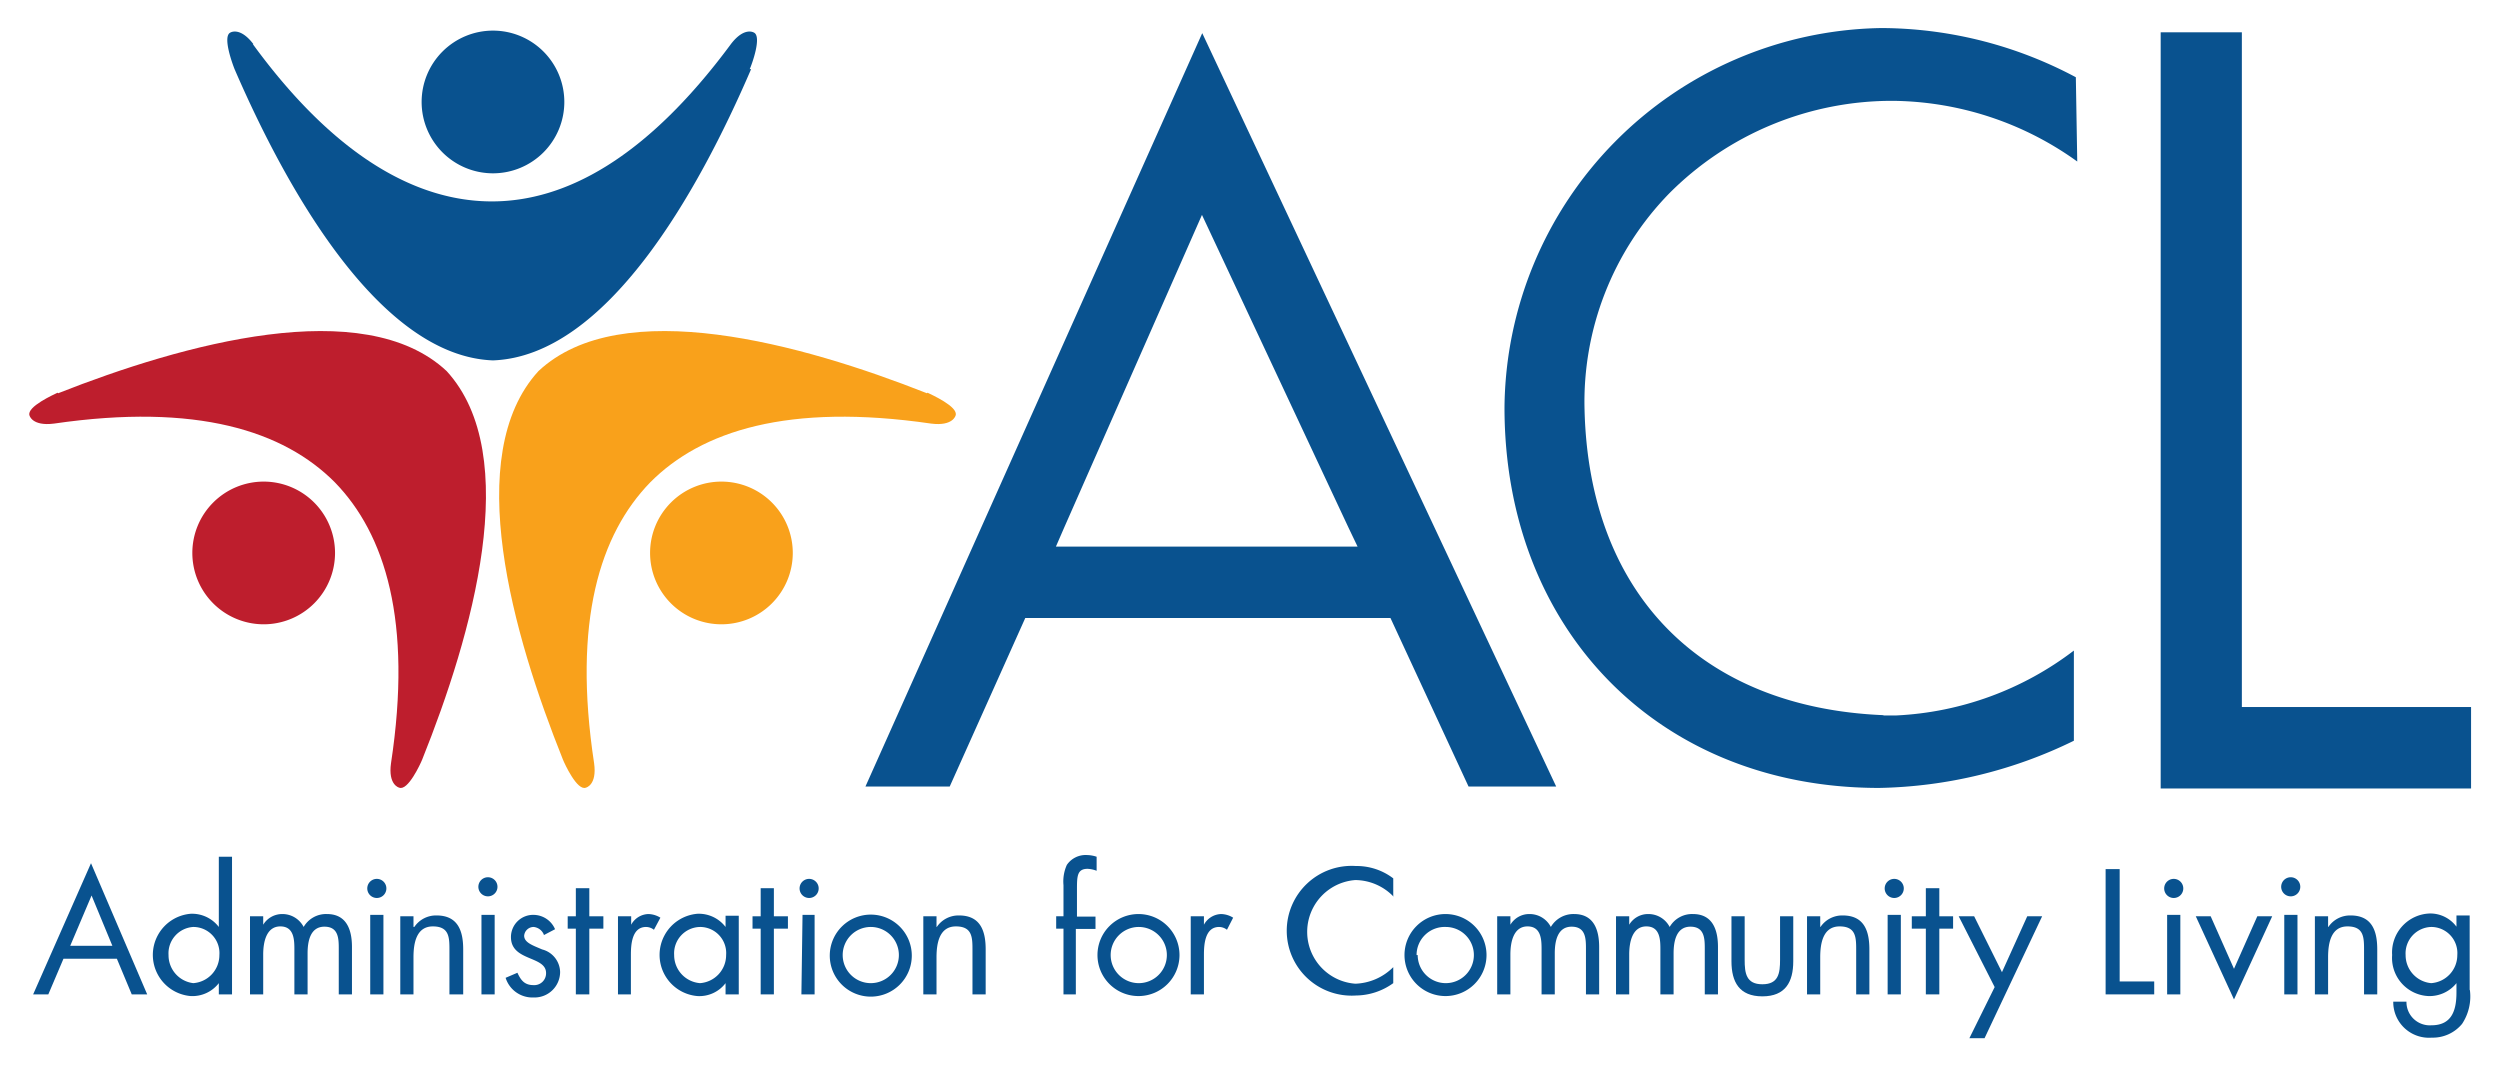 <svg id="Layer_1" data-name="Layer 1" xmlns="http://www.w3.org/2000/svg" xmlns:xlink="http://www.w3.org/1999/xlink" viewBox="0 0 89 38"><defs><style>.cls-1{fill:none;}.cls-2{clip-path:url(#clip-path);}.cls-3{fill:#09528f;}.cls-4{fill:#be1e2d;}.cls-5{fill:#f9a11b;}</style><clipPath id="clip-path"><rect id="SVGID" class="cls-1" x="1.04" y="1.04" width="86.93" height="35.92"/></clipPath></defs><title>ACL_logo</title><g class="cls-2"><path class="cls-3" d="M20.09,3.63a2.54,2.54,0,1,1-2.54-2.54,2.54,2.54,0,0,1,2.54,2.54"/><path class="cls-3" d="M26.74,2.46a0,0,0,0,1,0,0c-1.88,4.37-5.15,10.22-9.19,10.37-4-.15-7.31-6-9.2-10.37a0,0,0,0,1,0,0c-.06-.15-.44-1.16-.15-1.3,0,0,.34-.22.82.41H9c3,4.11,5.93,5.6,8.51,5.6h0c2.58,0,5.47-1.49,8.51-5.6h0c.48-.63.82-.41.82-.41.29.14-.08,1.15-.15,1.3"/><path class="cls-4" d="M7.59,17.89a2.54,2.54,0,1,1,0,3.59,2.54,2.54,0,0,1,0-3.59"/><path class="cls-4" d="M2.07,14h0c4.43-1.75,10.88-3.55,13.83-.79,2.75,3,.9,9.42-.87,13.83v0c-.06.15-.51,1.13-.82,1,0,0-.4-.09-.29-.87h0c.77-5.06-.21-8.16-2-10l0,0c-1.82-1.83-4.91-2.83-10-2.09h0c-.78.1-.87-.29-.87-.29-.11-.31.88-.75,1-.81"/></g><path class="cls-5" d="M27.48,17.89a2.54,2.54,0,1,0,0,3.59,2.54,2.54,0,0,0,0-3.59"/><path class="cls-5" d="M33,14h0c-4.43-1.75-10.88-3.55-13.83-.79-2.75,3-.9,9.42.87,13.83v0c.06.15.51,1.13.82,1,0,0,.4-.09.29-.87h0c-.77-5.06.21-8.16,2-10l0,0c1.82-1.83,4.91-2.83,10-2.09h0c.78.1.87-.29.87-.29.11-.31-.88-.75-1-.81"/><path class="cls-3" d="M42.8,1.18,30.81,28h3l2.69-6h13l2.78,6H55.4L42.8,1.18M37.59,19.46l.3-.69,4.9-11.12L48,18.77l.33.69Z"/><path class="cls-3" d="M67.05,25.46c-6.5-.27-10.48-4.33-10.64-10.87a10.63,10.63,0,0,1,3-7.69,11.19,11.19,0,0,1,8-3.31,11.41,11.41,0,0,1,6.54,2.16l-.05-3A14.8,14.8,0,0,0,67.14,1H66.9A13.63,13.63,0,0,0,53.56,14.51C53.56,22.38,59,28,66.79,28.05h.12a16.4,16.4,0,0,0,6.92-1.68V23.16a11.3,11.3,0,0,1-6.32,2.31h-.46"/><polyline class="cls-3" points="79.81 25.17 79.81 1.15 76.92 1.15 76.92 28.07 87.97 28.07 87.97 25.17 79.81 25.17"/><path class="cls-3" d="M2.26,34.13,1.72,35.4H1.18l2.06-4.67,2,4.67H4.69l-.53-1.27H2.26m1-2.25-.76,1.79H4Z"/><path class="cls-3" d="M7.79,35h0a1.19,1.19,0,0,1-1,.46,1.47,1.47,0,0,1,0-2.93,1.2,1.2,0,0,1,1,.47h0v-2.5h.47V35.4H7.79V35M6,34A1,1,0,0,0,6.88,35,1,1,0,0,0,7.81,34a.93.93,0,0,0-.93-1A.94.94,0,0,0,6,34Z"/><path class="cls-3" d="M9.37,32.92h0a.79.79,0,0,1,.67-.38.85.85,0,0,1,.77.46.92.92,0,0,1,.83-.46c.71,0,.89.58.89,1.17V35.4h-.47V33.79c0-.36,0-.8-.51-.8s-.6.53-.6.95V35.4h-.47V33.82c0-.34,0-.84-.5-.84s-.61.56-.61,1V35.4H8.9V32.62h.47v.3"/><path class="cls-3" d="M13.75,31.57a.34.34,0,1,1-.67,0,.34.34,0,0,1,.67,0m-.57,1h.47V35.4h-.47Z"/><path class="cls-3" d="M14.75,33h0a.93.93,0,0,1,.79-.41c.77,0,.95.56.95,1.21V35.4H16V33.83c0-.45,0-.85-.59-.85s-.69.6-.69,1.1V35.4h-.47V32.62h.47V33"/><path class="cls-3" d="M17.71,31.57a.34.34,0,1,1-.34-.34.34.34,0,0,1,.34.34m-.57,1h.47V35.4h-.47Z"/><path class="cls-3" d="M19.36,33.27A.44.44,0,0,0,19,33a.34.34,0,0,0-.34.31c0,.25.32.35.64.49a.85.85,0,0,1,.64.8.91.91,0,0,1-.94.91,1,1,0,0,1-1-.7l.42-.18c.12.26.25.44.57.44a.42.42,0,0,0,.45-.43c0-.62-1.25-.41-1.25-1.28a.79.79,0,0,1,.83-.79.84.84,0,0,1,.74.51l-.4.21"/><polyline class="cls-3" points="20.98 35.4 20.5 35.4 20.5 33.06 20.21 33.06 20.21 32.62 20.5 32.62 20.5 31.62 20.98 31.62 20.98 32.62 21.48 32.62 21.48 33.06 20.98 33.06 20.98 35.4"/><path class="cls-3" d="M22.47,32.92h0a.72.72,0,0,1,.61-.38.84.84,0,0,1,.43.13l-.23.43A.46.46,0,0,0,23,33c-.52,0-.54.67-.54,1V35.4H22V32.62h.47v.3"/><path class="cls-3" d="M26.3,35.4h-.47V35h0a1.17,1.17,0,0,1-1,.46,1.47,1.47,0,0,1,0-2.93,1.2,1.2,0,0,1,1,.47h0v-.4h.47V35.4M24,34A1,1,0,0,0,24.92,35,1,1,0,0,0,25.85,34a.93.93,0,0,0-.93-1A.94.94,0,0,0,24,34Z"/><polyline class="cls-3" points="27.55 35.4 27.08 35.4 27.08 33.06 26.79 33.06 26.79 32.62 27.08 32.62 27.08 31.62 27.55 31.62 27.55 32.62 28.05 32.62 28.05 33.06 27.55 33.06 27.55 35.4"/><path class="cls-3" d="M29.14,31.57a.34.34,0,1,1-.67,0,.34.34,0,0,1,.67,0m-.57,1H29V35.4h-.47Z"/><path class="cls-3" d="M29.54,34A1.46,1.46,0,1,1,31,35.48,1.46,1.46,0,0,1,29.54,34M30,34a1,1,0,1,0,1-1A1,1,0,0,0,30,34Z"/><path class="cls-3" d="M33.35,33h0a.93.93,0,0,1,.79-.41c.77,0,.95.56.95,1.21V35.4h-.47V33.83c0-.45,0-.85-.59-.85s-.69.6-.69,1.1V35.4h-.47V32.62h.47V33"/><path class="cls-3" d="M38.33,35.4h-.47V33.06H37.6v-.44h.26V31.51a1.43,1.43,0,0,1,.12-.72.81.81,0,0,1,.72-.35,1.13,1.13,0,0,1,.34.06V31a1,1,0,0,0-.32-.07c-.38,0-.38.27-.38.76v.94H39v.44h-.7V35.4"/><path class="cls-3" d="M39.07,34a1.46,1.46,0,1,1,1.46,1.46A1.46,1.46,0,0,1,39.07,34m.47,0a1,1,0,1,0,1-1A1,1,0,0,0,39.54,34Z"/><path class="cls-3" d="M42.86,32.92h0a.72.72,0,0,1,.61-.38.84.84,0,0,1,.43.13l-.22.43A.46.46,0,0,0,43.4,33c-.52,0-.54.67-.54,1V35.4h-.47V32.62h.47v.3"/><path class="cls-3" d="M49.61,31.92a1.91,1.91,0,0,0-1.36-.59,1.85,1.85,0,0,0,0,3.69,2,2,0,0,0,1.35-.59V35a2.3,2.3,0,0,1-1.33.44,2.31,2.31,0,1,1,0-4.61,2.15,2.15,0,0,1,1.33.44v.61"/><path class="cls-3" d="M50,34a1.46,1.46,0,1,1,1.46,1.46A1.46,1.46,0,0,1,50,34m.47,0a1,1,0,1,0,1-1A1,1,0,0,0,50.43,34Z"/><path class="cls-3" d="M53.77,32.92h0a.78.78,0,0,1,.67-.38.85.85,0,0,1,.77.46.93.93,0,0,1,.83-.46c.71,0,.89.58.89,1.17V35.4h-.47V33.79c0-.36,0-.8-.51-.8s-.6.53-.6.95V35.4h-.47V33.82c0-.34,0-.84-.5-.84s-.61.56-.61,1V35.4H53.3V32.62h.47v.3"/><path class="cls-3" d="M58,32.92h0a.78.78,0,0,1,.67-.38.85.85,0,0,1,.77.46.92.92,0,0,1,.83-.46c.71,0,.89.58.89,1.17V35.4h-.47V33.79c0-.36,0-.8-.51-.8s-.6.53-.6.95V35.4h-.47V33.82c0-.34,0-.84-.5-.84s-.61.56-.61,1V35.4h-.47V32.62H58v.3"/><path class="cls-3" d="M62.11,34.17c0,.47.05.87.63.87s.63-.4.63-.87V32.62h.47v1.6c0,.74-.28,1.25-1.1,1.25s-1.1-.51-1.1-1.25v-1.6h.47v1.55"/><path class="cls-3" d="M64.81,33h0a.93.93,0,0,1,.79-.41c.77,0,.95.56.95,1.21V35.4h-.47V33.83c0-.45,0-.85-.59-.85s-.69.6-.69,1.1V35.4h-.47V32.62h.47V33"/><path class="cls-3" d="M67.77,31.57a.34.34,0,1,1-.67,0,.34.34,0,0,1,.67,0m-.57,1h.47V35.4H67.2Z"/><polyline class="cls-3" points="69.73 32.62 70.28 32.62 71.27 34.61 72.17 32.62 72.7 32.62 70.65 36.96 70.11 36.96 71.01 35.14 69.73 32.62"/><polyline class="cls-3" points="75.46 34.94 76.69 34.94 76.69 35.4 74.96 35.4 74.96 30.94 75.46 30.94 75.46 34.94"/><path class="cls-3" d="M77.72,31.57a.34.34,0,1,1-.67,0,.34.34,0,0,1,.67,0m-.57,1h.47V35.4h-.47Z"/><polyline class="cls-3" points="79.53 34.49 80.36 32.62 80.89 32.62 79.53 35.58 78.17 32.62 78.7 32.62 79.53 34.49"/><path class="cls-3" d="M81.89,31.57a.34.34,0,1,1-.34-.34.34.34,0,0,1,.34.34m-.57,1h.47V35.4h-.47Z"/><path class="cls-3" d="M82.89,33h0a.93.93,0,0,1,.79-.41c.77,0,.95.56.95,1.21V35.4h-.47V33.83c0-.45,0-.85-.59-.85s-.69.6-.69,1.1V35.4h-.47V32.62h.47V33"/><path class="cls-3" d="M87.93,35.26a1.77,1.77,0,0,1-.28,1.19,1.35,1.35,0,0,1-1.08.49,1.27,1.27,0,0,1-1.37-1.28h.47a.83.83,0,0,0,.89.84c.73,0,.89-.54.89-1.17V35h0a1.23,1.23,0,0,1-1,.46A1.36,1.36,0,0,1,85.16,34a1.39,1.39,0,0,1,1.34-1.48,1.16,1.16,0,0,1,.95.47h0v-.4h.47v2.64M85.64,34A1,1,0,0,0,86.55,35,1,1,0,0,0,87.48,34a.93.93,0,0,0-.93-1A.94.94,0,0,0,85.64,34Z"/><polyline class="cls-3" points="69.53 32.62 69.53 33.06 69.04 33.06 69.04 35.4 68.56 35.4 68.56 33.06 68.06 33.06 68.06 32.62 68.56 32.62 68.56 31.62 69.04 31.62 69.04 32.62 69.53 32.62"/></svg>